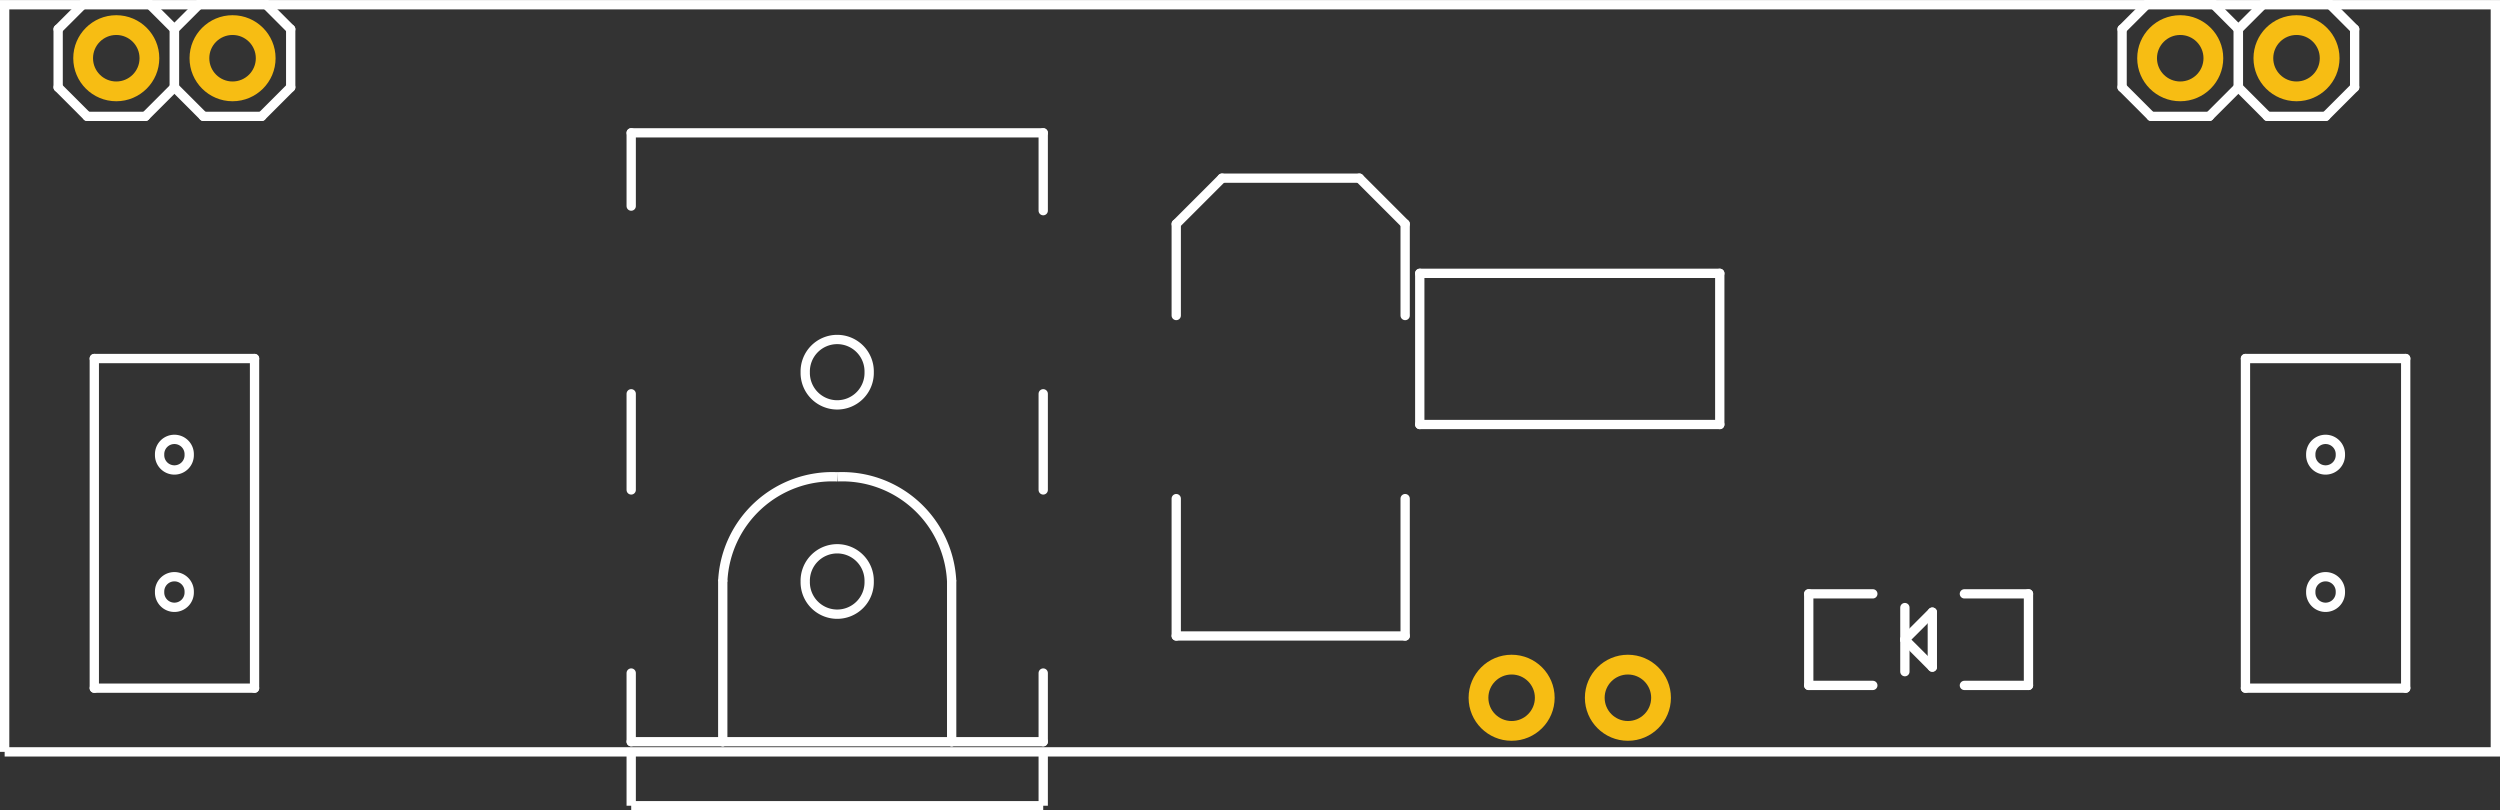 <?xml version='1.0' encoding='UTF-8' standalone='no'?>
<!-- Created with Fritzing (http://www.fritzing.org/) -->
<svg xmlns="http://www.w3.org/2000/svg" width="2.15in" x="0in" version="1.2" y="0in" height="0.697in" viewBox="0 0 154.8 50.173" baseProfile="tiny">
 <rect x="0" y="0" width="154.8" height="50.173" fill="#333333" stroke="none"/>
 <desc >Fritzing footprint generated by brd2svg</desc>
 <g  id="silkscreen" stroke-width="0">
  <path  fill="none" stroke="white" stroke-width="0.576" d="M0.288,46.551L154.512,46.551L154.512,0.288L0.288,0.288L0.288,46.551M49.86,36a1.98,1.98,0,1,1,3.959,0,1.98,1.98,0,1,1,-3.959,0zM49.86,23.04a1.98,1.98,0,1,1,3.959,0,1.98,1.98,0,1,1,-3.959,0zM9.883,36.652a0.917,0.917,0,1,1,1.833,0,0.917,0.917,0,1,1,-1.833,0zM9.883,28.148a0.917,0.917,0,1,1,1.833,0,0.917,0.917,0,1,1,-1.833,0zM143.083,28.148a0.917,0.917,0,1,1,1.833,0,0.917,0.917,0,1,1,-1.833,0zM143.083,36.652a0.917,0.917,0,1,1,1.833,0,0.917,0.917,0,1,1,-1.833,0z"/>
  <g  stroke-width="0">
   <title >element:C1</title>
   <g  stroke-width="0">
    <title >package:EIA7343</title>
    <line  stroke="white" stroke-linecap="round" y1="39.373" x1="72.833" y2="30.869" stroke-width="0.576" x2="72.833"/>
    <line  stroke="white" stroke-linecap="round" y1="39.373" x1="72.833" y2="39.373" stroke-width="0.576" x2="87.007"/>
    <line  stroke="white" stroke-linecap="round" y1="39.373" x1="87.007" y2="30.869" stroke-width="0.576" x2="87.007"/>
    <line  stroke="white" stroke-linecap="round" y1="19.531" x1="72.833" y2="13.861" stroke-width="0.576" x2="72.833"/>
    <line  stroke="white" stroke-linecap="round" y1="13.861" x1="72.833" y2="11.027" stroke-width="0.576" x2="75.668"/>
    <line  stroke="white" stroke-linecap="round" y1="11.027" x1="75.668" y2="11.027" stroke-width="0.576" x2="84.172"/>
    <line  stroke="white" stroke-linecap="round" y1="11.027" x1="84.172" y2="13.861" stroke-width="0.576" x2="87.007"/>
    <line  stroke="white" stroke-linecap="round" y1="13.861" x1="87.007" y2="19.531" stroke-width="0.576" x2="87.007"/>
   </g>
  </g>
  <g  stroke-width="0">
   <title >element:J1</title>
   <g  stroke-width="0">
    <title >package:POWER_JACK_SMD</title>
    <line  stroke="white" stroke-linecap="round" y1="8.22" x1="39.084" y2="8.22" stroke-width="0.576" x2="64.596"/>
    <line  stroke="white" stroke-linecap="round" y1="45.921" x1="39.084" y2="45.921" stroke-width="0.576" x2="44.753"/>
    <line  stroke="white" stroke-linecap="round" y1="45.921" x1="44.753" y2="45.921" stroke-width="0.576" x2="58.927"/>
    <line  stroke="white" stroke-linecap="round" y1="45.921" x1="58.927" y2="45.921" stroke-width="0.576" x2="64.596"/>
    <line  stroke="white" stroke-linecap="round" y1="45.921" x1="44.753" y2="36" stroke-width="0.576" x2="44.753"/>
    <path  fill="none" stroke="white" stroke-width="0.576" d="M51.84,29.52A6.79,6.79,0,0,0,44.753,36"/>
    <path  fill="none" stroke="white" stroke-width="0.576" d="M58.927,36A6.79,6.79,0,0,0,51.84,29.52"/>
    <line  stroke="white" stroke-linecap="round" y1="36" x1="58.927" y2="45.921" stroke-width="0.576" x2="58.927"/>
    <line  stroke="white" stroke-linecap="round" y1="45.921" x1="39.084" y2="41.669" stroke-width="0.576" x2="39.084"/>
    <line  stroke="white" stroke-linecap="round" y1="30.331" x1="39.084" y2="24.378" stroke-width="0.576" x2="39.084"/>
    <line  stroke="white" stroke-linecap="round" y1="12.756" x1="39.084" y2="8.22" stroke-width="0.576" x2="39.084"/>
    <line  stroke="white" stroke-linecap="round" y1="8.22" x1="64.596" y2="13.039" stroke-width="0.576" x2="64.596"/>
    <line  stroke="white" stroke-linecap="round" y1="24.378" x1="64.596" y2="30.331" stroke-width="0.576" x2="64.596"/>
    <line  stroke="white" stroke-linecap="round" y1="41.669" x1="64.596" y2="45.921" stroke-width="0.576" x2="64.596"/>
   </g>
  </g>
  <g  stroke-width="0">
   <title >element:JP1</title>
   <g  stroke-width="0">
    <title >package:1X01</title>
    <line  stroke="white" stroke-linecap="round" y1="1.8" x1="10.8" y2="0" stroke-width="0.576" x2="9"/>
    <line  stroke="white" stroke-linecap="round" y1="0" x1="9" y2="0" stroke-width="0.576" x2="5.4"/>
    <line  stroke="white" stroke-linecap="round" y1="0" x1="5.4" y2="1.8" stroke-width="0.576" x2="3.6"/>
    <line  stroke="white" stroke-linecap="round" y1="1.8" x1="3.6" y2="5.4" stroke-width="0.576" x2="3.6"/>
    <line  stroke="white" stroke-linecap="round" y1="5.4" x1="3.6" y2="7.2" stroke-width="0.576" x2="5.4"/>
    <line  stroke="white" stroke-linecap="round" y1="7.2" x1="5.4" y2="7.2" stroke-width="0.576" x2="9"/>
    <line  stroke="white" stroke-linecap="round" y1="7.2" x1="9" y2="5.4" stroke-width="0.576" x2="10.8"/>
    <line  stroke="white" stroke-linecap="round" y1="5.4" x1="10.8" y2="1.8" stroke-width="0.576" x2="10.8"/>
   </g>
  </g>
  <g  stroke-width="0">
   <title >element:JP2</title>
   <g  stroke-width="0">
    <title >package:1X01</title>
    <line  stroke="white" stroke-linecap="round" y1="1.8" x1="18" y2="0" stroke-width="0.576" x2="16.2"/>
    <line  stroke="white" stroke-linecap="round" y1="0" x1="16.2" y2="0" stroke-width="0.576" x2="12.6"/>
    <line  stroke="white" stroke-linecap="round" y1="0" x1="12.6" y2="1.8" stroke-width="0.576" x2="10.8"/>
    <line  stroke="white" stroke-linecap="round" y1="1.8" x1="10.8" y2="5.4" stroke-width="0.576" x2="10.8"/>
    <line  stroke="white" stroke-linecap="round" y1="5.4" x1="10.8" y2="7.2" stroke-width="0.576" x2="12.6"/>
    <line  stroke="white" stroke-linecap="round" y1="7.2" x1="12.6" y2="7.2" stroke-width="0.576" x2="16.2"/>
    <line  stroke="white" stroke-linecap="round" y1="7.2" x1="16.2" y2="5.4" stroke-width="0.576" x2="18"/>
    <line  stroke="white" stroke-linecap="round" y1="5.4" x1="18" y2="1.8" stroke-width="0.576" x2="18"/>
   </g>
  </g>
  <g  stroke-width="0">
   <title >element:JP3</title>
   <g  stroke-width="0">
    <title >package:1X01</title>
    <line  stroke="white" stroke-linecap="round" y1="1.8" x1="145.8" y2="0" stroke-width="0.576" x2="144"/>
    <line  stroke="white" stroke-linecap="round" y1="0" x1="144" y2="0" stroke-width="0.576" x2="140.4"/>
    <line  stroke="white" stroke-linecap="round" y1="0" x1="140.4" y2="1.8" stroke-width="0.576" x2="138.6"/>
    <line  stroke="white" stroke-linecap="round" y1="1.8" x1="138.6" y2="5.4" stroke-width="0.576" x2="138.6"/>
    <line  stroke="white" stroke-linecap="round" y1="5.4" x1="138.6" y2="7.2" stroke-width="0.576" x2="140.4"/>
    <line  stroke="white" stroke-linecap="round" y1="7.2" x1="140.4" y2="7.2" stroke-width="0.576" x2="144"/>
    <line  stroke="white" stroke-linecap="round" y1="7.2" x1="144" y2="5.4" stroke-width="0.576" x2="145.8"/>
    <line  stroke="white" stroke-linecap="round" y1="5.4" x1="145.8" y2="1.8" stroke-width="0.576" x2="145.8"/>
   </g>
  </g>
  <g  stroke-width="0">
   <title >element:JP4</title>
   <g  stroke-width="0">
    <title >package:1X01</title>
    <line  stroke="white" stroke-linecap="round" y1="1.8" x1="138.6" y2="0" stroke-width="0.576" x2="136.8"/>
    <line  stroke="white" stroke-linecap="round" y1="0" x1="136.8" y2="0" stroke-width="0.576" x2="133.2"/>
    <line  stroke="white" stroke-linecap="round" y1="0" x1="133.2" y2="1.8" stroke-width="0.576" x2="131.4"/>
    <line  stroke="white" stroke-linecap="round" y1="1.8" x1="131.4" y2="5.4" stroke-width="0.576" x2="131.4"/>
    <line  stroke="white" stroke-linecap="round" y1="5.4" x1="131.4" y2="7.2" stroke-width="0.576" x2="133.2"/>
    <line  stroke="white" stroke-linecap="round" y1="7.2" x1="133.2" y2="7.2" stroke-width="0.576" x2="136.8"/>
    <line  stroke="white" stroke-linecap="round" y1="7.2" x1="136.8" y2="5.4" stroke-width="0.576" x2="138.6"/>
    <line  stroke="white" stroke-linecap="round" y1="5.4" x1="138.6" y2="1.8" stroke-width="0.576" x2="138.6"/>
   </g>
  </g>
  <g  stroke-width="0">
   <title >element:LED2</title>
   <g  stroke-width="0">
    <title >package:LED-1206</title>
    <line  stroke="white" stroke-linecap="round" y1="42.435" x1="121.635" y2="42.435" stroke-width="0.576" x2="125.603"/>
    <line  stroke="white" stroke-linecap="round" y1="42.435" x1="125.603" y2="36.765" stroke-width="0.576" x2="125.603"/>
    <line  stroke="white" stroke-linecap="round" y1="36.765" x1="125.603" y2="36.765" stroke-width="0.576" x2="121.635"/>
    <line  stroke="white" stroke-linecap="round" y1="42.435" x1="115.965" y2="42.435" stroke-width="0.576" x2="111.997"/>
    <line  stroke="white" stroke-linecap="round" y1="42.435" x1="111.997" y2="36.765" stroke-width="0.576" x2="111.997"/>
    <line  stroke="white" stroke-linecap="round" y1="36.765" x1="111.997" y2="36.765" stroke-width="0.576" x2="115.965"/>
    <line  stroke="white" stroke-linecap="round" y1="41.584" x1="117.95" y2="39.6" stroke-width="0.576" x2="117.95"/>
    <line  stroke="white" stroke-linecap="round" y1="39.6" x1="117.95" y2="37.616" stroke-width="0.576" x2="117.95"/>
    <line  stroke="white" stroke-linecap="round" y1="39.6" x1="117.95" y2="41.301" stroke-width="0.576" x2="119.65"/>
    <line  stroke="white" stroke-linecap="round" y1="41.301" x1="119.65" y2="37.899" stroke-width="0.576" x2="119.65"/>
    <line  stroke="white" stroke-linecap="round" y1="37.899" x1="119.65" y2="39.6" stroke-width="0.576" x2="117.95"/>
   </g>
  </g>
  <g  stroke-width="0">
   <title >element:S1</title>
   <g  stroke-width="0">
    <title >package:AYZ0202</title>
    <line  stroke="white" stroke-linecap="round" y1="22.195" x1="15.761" y2="22.195" stroke-width="0.576" x2="5.839"/>
    <line  stroke="white" stroke-linecap="round" y1="22.195" x1="5.839" y2="42.605" stroke-width="0.576" x2="5.839"/>
    <line  stroke="white" stroke-linecap="round" y1="42.605" x1="5.839" y2="42.605" stroke-width="0.576" x2="15.761"/>
    <line  stroke="white" stroke-linecap="round" y1="42.605" x1="15.761" y2="22.195" stroke-width="0.576" x2="15.761"/>
   </g>
  </g>
  <g  stroke-width="0">
   <title >element:S2</title>
   <g  stroke-width="0">
    <title >package:AYZ0202</title>
    <line  stroke="white" stroke-linecap="round" y1="42.605" x1="139.039" y2="42.605" stroke-width="0.576" x2="148.961"/>
    <line  stroke="white" stroke-linecap="round" y1="42.605" x1="148.961" y2="22.195" stroke-width="0.576" x2="148.961"/>
    <line  stroke="white" stroke-linecap="round" y1="22.195" x1="148.961" y2="22.195" stroke-width="0.576" x2="139.039"/>
    <line  stroke="white" stroke-linecap="round" y1="22.195" x1="139.039" y2="42.605" stroke-width="0.576" x2="139.039"/>
   </g>
  </g>
  <g  stroke-width="0">
   <title >element:U$2</title>
   <g  stroke-width="0">
    <title >package:SFE-NEW-WEBLOGO</title>
   </g>
  </g>
  <g  stroke-width="0">
   <title >element:U1</title>
   <g  stroke-width="0">
    <title >package:SOT223</title>
    <line  stroke="white" stroke-linecap="round" y1="26.28" x1="87.912" y2="16.92" stroke-width="0.576" x2="87.912"/>
    <line  stroke="white" stroke-linecap="round" y1="16.92" x1="87.912" y2="16.92" stroke-width="0.576" x2="106.488"/>
    <line  stroke="white" stroke-linecap="round" y1="16.92" x1="106.488" y2="26.28" stroke-width="0.576" x2="106.488"/>
    <line  stroke="white" stroke-linecap="round" y1="26.28" x1="106.488" y2="26.28" stroke-width="0.576" x2="87.912"/>
   </g>
  </g>
  <line  fill="none" stroke="white" fill-opacity="1" y1="49.885" x1="39.084" y2="49.885" stroke-width="0.576" x2="64.596"/>
  <line  fill="none" stroke="white" fill-opacity="1" y1="49.885" x1="39.084" y2="46.8" stroke-width="0.576" x2="39.084"/>
  <line  fill="none" stroke="white" fill-opacity="1" y1="49.885" x1="64.596" y2="46.8" stroke-width="0.576" x2="64.596"/>
 </g>
 <g  id="copper1" stroke-width="0">
  <g  id="copper0" stroke-width="0">
   <circle  fill="none" cx="7.2" cy="3.6" connectorname="GND" stroke="#F7BD13" r="2.052" id="connector14pad" stroke-width="1.224"/>
   <circle  fill="none" cx="14.4" cy="3.6" connectorname="VCC" stroke="#F7BD13" r="2.052" id="connector15pad" stroke-width="1.224"/>
   <circle  fill="none" cx="142.2" cy="3.6" connectorname="VCC" stroke="#F7BD13" r="2.052" id="connector16pad" stroke-width="1.224"/>
   <circle  fill="none" cx="135" cy="3.6" connectorname="GND" stroke="#F7BD13" r="2.052" id="connector17pad" stroke-width="1.224"/>
   <circle  fill="none" cx="93.6" cy="43.2" connectorname="VIN" stroke="#F7BD13" r="2.052" id="connector18pad" stroke-width="1.224"/>
   <circle  fill="none" cx="100.8" cy="43.2" connectorname="GND" stroke="#F7BD13" r="2.052" id="connector19pad" stroke-width="1.224"/>
  </g>
 </g>
</svg>

